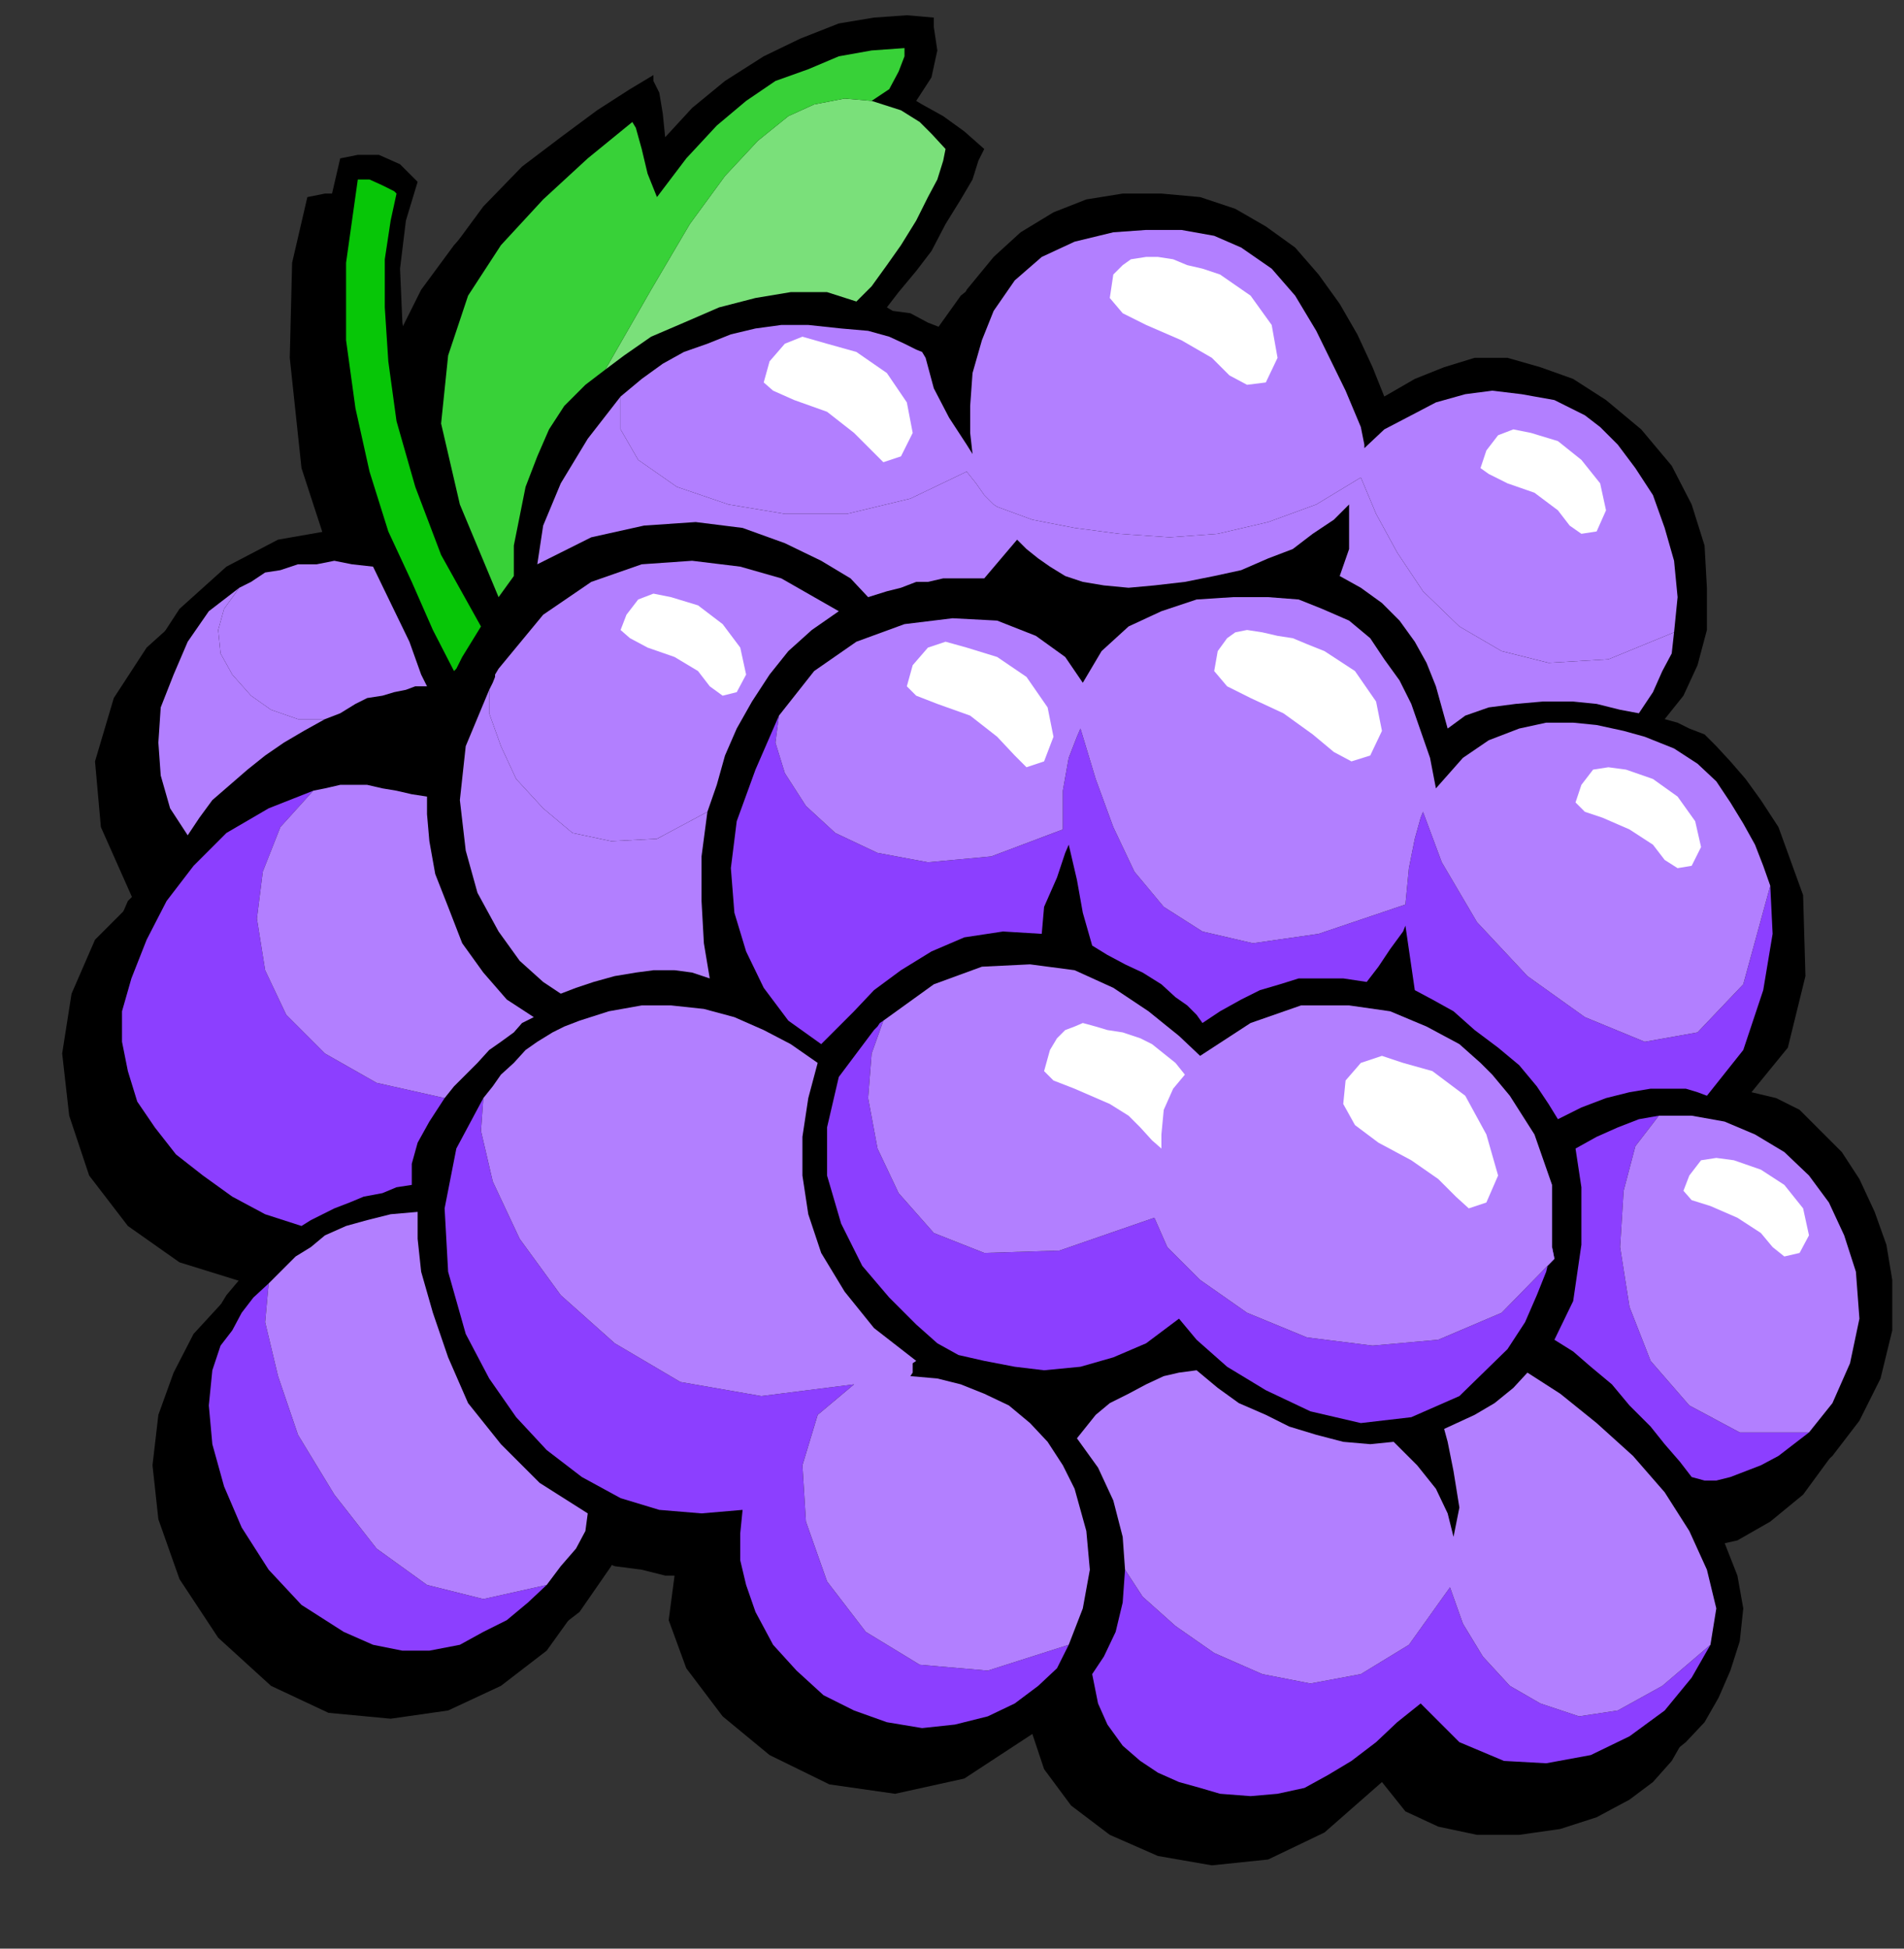 <?xml version="1.0" encoding="UTF-8" standalone="no"?>
<svg
   xmlns:ooo="http://xml.openoffice.org/svg/export"
   xmlns:dc="http://purl.org/dc/elements/1.1/"
   xmlns:cc="http://creativecommons.org/ns#"
   xmlns:rdf="http://www.w3.org/1999/02/22-rdf-syntax-ns#"
   xmlns:svg="http://www.w3.org/2000/svg"
   xmlns="http://www.w3.org/2000/svg"
   xmlns:sodipodi="http://sodipodi.sourceforge.net/DTD/sodipodi-0.dtd"
   xmlns:inkscape="http://www.inkscape.org/namespaces/inkscape"
   version="1.2"
   width="16.23mm"
   height="16.61mm"
   viewBox="0 0 1623 1661"
   preserveAspectRatio="xMidYMid"
   xml:space="preserve"
   id="svg134"
   sodipodi:docname="grapes6.svg"
   style="fill-rule:evenodd;stroke-width:28.222;stroke-linejoin:round"
   inkscape:version="0.92.5 (2060ec1f9f, 2020-04-08)"><rect x="0" y="0" width="1623" height="1661" fill="#333333" stroke="none"/><sodipodi:namedview
   pagecolor="#ffffff"
   bordercolor="#666666"
   borderopacity="1"
   objecttolerance="10"
   gridtolerance="10"
   guidetolerance="10"
   inkscape:pageopacity="0"
   inkscape:pageshadow="2"
   inkscape:window-width="664"
   inkscape:window-height="487"
   id="namedview136"
   showgrid="false"
   inkscape:zoom="0.2102413"
   inkscape:cx="30.689765"
   inkscape:cy="31.370077"
   inkscape:window-x="0"
   inkscape:window-y="0"
   inkscape:window-maximized="0"
   inkscape:current-layer="svg134" />
 <defs
   class="ClipPathGroup"
   id="defs8">
  <clipPath
   id="presentation_clip_path"
   clipPathUnits="userSpaceOnUse">
   <rect
   x="0"
   y="0"
   width="21000"
   height="29700"
   id="rect2" />
  </clipPath>
  <clipPath
   id="presentation_clip_path_shrink"
   clipPathUnits="userSpaceOnUse">
   <rect
   x="21"
   y="29"
   width="20958"
   height="29641"
   id="rect5" />
  </clipPath>
 </defs>
 <defs
   class="TextShapeIndex"
   id="defs12">
  <g
   ooo:slide="id1"
   ooo:id-list="id3"
   id="g10" />
 </defs>
 <defs
   class="EmbeddedBulletChars"
   id="defs44">
  <g
   id="bullet-char-template-57356"
   transform="matrix(4.8828125e-4,0,0,-4.8828125e-4,0,0)">
   <path
   d="M 580,1141 1163,571 580,0 -4,571 Z"
   id="path14"
   inkscape:connector-curvature="0" />
  </g>
  <g
   id="bullet-char-template-57354"
   transform="matrix(4.8828125e-4,0,0,-4.8828125e-4,0,0)">
   <path
   d="M 8,1128 H 1137 V 0 H 8 Z"
   id="path17"
   inkscape:connector-curvature="0" />
  </g>
  <g
   id="bullet-char-template-10146"
   transform="matrix(4.8828125e-4,0,0,-4.8828125e-4,0,0)">
   <path
   d="M 174,0 602,739 174,1481 1456,739 Z M 1358,739 309,1346 659,739 Z"
   id="path20"
   inkscape:connector-curvature="0" />
  </g>
  <g
   id="bullet-char-template-10132"
   transform="matrix(4.8828125e-4,0,0,-4.8828125e-4,0,0)">
   <path
   d="M 2015,739 1276,0 H 717 l 543,543 H 174 v 393 h 1086 l -543,545 h 557 z"
   id="path23"
   inkscape:connector-curvature="0" />
  </g>
  <g
   id="bullet-char-template-10007"
   transform="matrix(4.8828125e-4,0,0,-4.8828125e-4,0,0)">
   <path
   d="m 0,-2 c -7,16 -16,29 -25,39 l 381,530 c -94,256 -141,385 -141,387 0,25 13,38 40,38 9,0 21,-2 34,-5 21,4 42,12 65,25 l 27,-13 111,-251 280,301 64,-25 24,25 c 21,-10 41,-24 62,-43 C 886,937 835,863 770,784 769,783 710,716 594,584 L 774,223 c 0,-27 -21,-55 -63,-84 l 16,-20 C 717,90 699,76 672,76 641,76 570,178 457,381 L 164,-76 c -22,-34 -53,-51 -92,-51 -42,0 -63,17 -64,51 -7,9 -10,24 -10,44 0,9 1,19 2,30 z"
   id="path26"
   inkscape:connector-curvature="0" />
  </g>
  <g
   id="bullet-char-template-10004"
   transform="matrix(4.8828125e-4,0,0,-4.8828125e-4,0,0)">
   <path
   d="M 285,-33 C 182,-33 111,30 74,156 52,228 41,333 41,471 c 0,78 14,145 41,201 34,71 87,106 158,106 53,0 88,-31 106,-94 l 23,-176 c 8,-64 28,-97 59,-98 l 735,706 c 11,11 33,17 66,17 42,0 63,-15 63,-46 V 965 c 0,-36 -10,-64 -30,-84 L 442,47 C 390,-6 338,-33 285,-33 Z"
   id="path29"
   inkscape:connector-curvature="0" />
  </g>
  <g
   id="bullet-char-template-9679"
   transform="matrix(4.8828125e-4,0,0,-4.8828125e-4,0,0)">
   <path
   d="M 813,0 C 632,0 489,54 383,161 276,268 223,411 223,592 c 0,181 53,324 160,431 106,107 249,161 430,161 179,0 323,-54 432,-161 108,-107 162,-251 162,-431 0,-180 -54,-324 -162,-431 C 1136,54 992,0 813,0 Z"
   id="path32"
   inkscape:connector-curvature="0" />
  </g>
  <g
   id="bullet-char-template-8226"
   transform="matrix(4.8828125e-4,0,0,-4.8828125e-4,0,0)">
   <path
   d="m 346,457 c -73,0 -137,26 -191,78 -54,51 -81,114 -81,188 0,73 27,136 81,188 54,52 118,78 191,78 73,0 134,-26 185,-79 51,-51 77,-114 77,-187 0,-75 -25,-137 -76,-188 -50,-52 -112,-78 -186,-78 z"
   id="path35"
   inkscape:connector-curvature="0" />
  </g>
  <g
   id="bullet-char-template-8211"
   transform="matrix(4.8828125e-4,0,0,-4.8828125e-4,0,0)">
   <path
   d="M -4,459 H 1135 V 606 H -4 Z"
   id="path38"
   inkscape:connector-curvature="0" />
  </g>
  <g
   id="bullet-char-template-61548"
   transform="matrix(4.8828125e-4,0,0,-4.8828125e-4,0,0)">
   <path
   d="m 173,740 c 0,163 58,303 173,419 116,115 255,173 419,173 163,0 302,-58 418,-173 116,-116 174,-256 174,-419 0,-163 -58,-303 -174,-418 C 1067,206 928,148 765,148 601,148 462,206 346,322 231,437 173,577 173,740 Z"
   id="path41"
   inkscape:connector-curvature="0" />
  </g>
 </defs>
 <g
   id="g49"
   transform="translate(-9688,-14019)">
  <g
   id="id2"
   class="Master_Slide">
   <g
   id="bg-id2"
   class="Background" />
   <g
   id="bo-id2"
   class="BackgroundObjects" />
  </g>
 </g>
 <g
   class="SlideGroup"
   id="g132"
   transform="translate(-9688,-14019)">
  <g
   id="g130">
   <g
   id="container-id1">
    <g
   id="id1"
   class="Slide"
   clip-path="url(#presentation_clip_path)">
     <g
   class="Page"
   id="g126">
      <g
   class="Graphic"
   id="g124">
       <g
   id="id3">
        <rect
   class="BoundingBox"
   x="9688"
   y="14019"
   width="1623"
   height="1661"
   id="rect51"
   style="fill:none;stroke:none" />
        <path
   d="m 10037,14332 -6,-38 -2,-46 5,-41 10,-33 -15,-15 -18,-8 h -18 l -15,3 -13,56 -5,81 13,94 30,92 -38,-5 -40,7 -44,23 -40,36 -28,43 -16,54 5,56 28,63 -33,33 -20,46 -8,51 5,53 18,51 31,43 43,31 59,18 -23,18 -21,25 -20,33 -13,36 -5,43 8,46 18,51 33,50 45,41 49,23 53,5 49,-8 45,-20 39,-30 27,-39 13,-40 18,7 23,3 18,5 h 7 l -2,38 15,41 31,41 40,33 51,25 56,8 59,-13 56,-38 10,30 23,31 33,25 43,18 46,8 48,-5 48,-23 49,-44 20,26 28,13 33,7 h 36 l 35,-5 31,-10 28,-15 20,-16 16,-17 12,-21 10,-23 8,-25 3,-28 -5,-28 -11,-28 -20,-30 28,2 31,-8 28,-15 25,-23 23,-30 18,-36 10,-41 v -43 l -5,-30 -10,-28 -13,-28 -15,-23 -18,-18 -18,-18 -20,-10 -21,-5 31,-38 15,-61 -2,-69 -21,-58 -15,-23 -13,-18 -13,-15 -12,-13 -10,-10 -13,-5 -10,-5 -11,-3 16,-20 12,-26 8,-30 v -36 l -2,-36 -11,-35 -17,-33 -26,-31 -30,-25 -28,-18 -28,-10 -28,-8 h -28 l -26,8 -25,10 -26,15 -10,-25 -13,-28 -15,-26 -18,-25 -20,-23 -25,-18 -26,-15 -30,-10 -33,-3 h -33 l -31,5 -28,11 -28,17 -23,21 -23,28 -15,35 -18,-7 -15,-8 -15,-2 -5,-3 10,-13 15,-18 13,-17 12,-23 13,-21 10,-17 5,-16 5,-10 -17,-15 -18,-13 -18,-10 -5,-3 13,-20 5,-23 -3,-20 v -8 l -23,-2 -28,2 -30,5 -33,13 -31,15 -33,21 -28,23 -23,25 -2,-20 -3,-18 -5,-10 v -5 l -20,12 -28,18 -31,23 -33,25 -33,34 -28,38 -23,45 z"
   id="path53"
   inkscape:connector-curvature="0"
   style="fill:#000000;stroke:none" />
        <path
   d="m 10011,14365 -8,-38 v -46 l 6,-41 10,-33 -16,-15 -17,-8 h -21 l -15,3 -13,56 -2,81 10,94 30,92 -38,-5 -40,7 -44,23 -40,36 -28,43 -16,54 5,56 28,63 -33,33 -20,46 -8,51 6,53 17,51 33,43 44,31 58,18 -23,18 -23,25 -17,33 -13,36 -5,43 5,46 18,51 33,50 45,41 49,23 53,5 49,-7 45,-21 39,-30 28,-39 12,-40 18,7 23,3 20,5 h 8 l -5,38 15,41 31,41 40,33 51,25 56,8 59,-13 58,-38 10,30 23,31 33,25 41,18 46,8 48,-5 48,-23 49,-43 20,25 28,13 33,7 h 36 l 35,-5 31,-10 28,-15 20,-15 16,-18 12,-21 10,-22 8,-26 3,-28 -5,-28 -11,-28 -20,-30 28,2 31,-7 28,-16 28,-23 22,-30 16,-36 10,-40 v -44 l -5,-30 -10,-31 -11,-25 -15,-23 -18,-20 -20,-16 -20,-10 -21,-5 31,-38 15,-61 -2,-69 -21,-58 -13,-21 -15,-20 -13,-15 -10,-13 -12,-8 -11,-7 -10,-5 -10,-3 15,-20 10,-26 8,-30 3,-36 -5,-35 -11,-36 -17,-33 -26,-31 -30,-25 -28,-18 -28,-10 -28,-8 h -28 l -26,8 -25,10 -26,15 -10,-25 -13,-28 -15,-25 -18,-26 -20,-23 -25,-18 -26,-15 -30,-10 -33,-3 h -31 l -30,5 -31,11 -25,17 -26,21 -20,28 -18,35 -15,-7 -18,-8 -13,-2 -5,-3 10,-13 13,-17 13,-18 12,-23 13,-21 10,-17 5,-16 6,-10 -18,-15 -18,-13 -15,-10 -5,-2 12,-21 3,-23 v -20 -8 l -23,-2 -28,2 -31,5 -33,13 -33,15 -30,21 -28,23 -26,25 -2,-20 -3,-18 -5,-10 v -5 l -20,12 -28,18 -31,23 -33,26 -30,33 -28,38 -23,46 z"
   id="path55"
   inkscape:connector-curvature="0"
   style="fill:#000000;stroke:none" />
        <path
   d="m 9993,14172 h 10 l 11,5 10,5 2,2 -5,23 -5,33 v 41 l 3,46 7,51 16,56 22,58 34,61 -8,13 -8,13 -5,10 -2,2 -18,-35 -18,-41 -20,-43 -16,-51 -12,-54 -8,-58 v -66 z"
   id="path57"
   inkscape:connector-curvature="0"
   style="fill:#07c607;stroke:none" />
        <path
   d="m 10431,14105 -23,-2 -26,5 -22,10 -26,21 -28,30 -30,41 -33,56 -39,68 16,-12 23,-16 28,-12 30,-13 31,-8 30,-5 h 31 l 25,8 13,-13 13,-18 12,-17 13,-21 10,-20 8,-15 5,-16 2,-10 -12,-13 -10,-10 -16,-10 z"
   id="path59"
   inkscape:connector-curvature="0"
   style="fill:#7ae07a;stroke:none" />
        <path
   d="m 10204,14334 39,-68 33,-56 30,-41 28,-30 26,-21 22,-10 26,-5 23,2 15,-10 8,-15 5,-13 v -7 l -28,2 -28,5 -26,11 -28,10 -25,17 -25,21 -26,28 -25,33 -8,-20 -5,-21 -5,-18 -3,-5 -38,31 -38,35 -36,39 -28,43 -17,51 -6,58 16,69 33,79 13,-18 v -26 l 5,-25 5,-25 10,-26 10,-23 13,-20 18,-18 z"
   id="path61"
   inkscape:connector-curvature="0"
   style="fill:#38d138;stroke:none" />
        <path
   d="m 10599,15421 -10,20 -16,15 -20,15 -23,11 -28,7 -28,3 -30,-5 -28,-10 -26,-13 -23,-21 -20,-22 -15,-28 -8,-23 -5,-21 v -23 l 2,-20 -35,3 -36,-3 -33,-10 -33,-18 -30,-23 -26,-28 -23,-33 -20,-38 -15,-53 -3,-54 10,-51 23,-43 -2,28 10,43 23,49 35,48 46,41 56,33 69,12 79,-10 -31,26 -13,43 3,48 18,51 33,43 46,28 58,5 z"
   id="path63"
   inkscape:connector-curvature="0"
   style="fill:#8c3fff;stroke:none" />
        <path
   d="m 10154,15370 -16,15 -18,15 -20,10 -20,11 -26,5 h -23 l -25,-5 -25,-11 -36,-23 -28,-30 -23,-36 -15,-35 -10,-36 -3,-33 3,-30 7,-21 10,-13 8,-15 10,-13 13,-12 -3,33 11,46 17,50 31,51 36,46 43,31 48,12 z"
   id="path65"
   inkscape:connector-curvature="0"
   style="fill:#8c3fff;stroke:none" />
        <path
   d="m 10067,14955 -13,20 -10,18 -5,18 v 18 l -13,2 -12,5 -16,3 -12,5 -13,5 -10,5 -10,5 -8,5 -31,-10 -28,-15 -25,-18 -23,-18 -18,-23 -15,-22 -8,-26 -5,-25 v -26 l 8,-28 13,-33 17,-33 23,-30 28,-28 36,-21 38,-15 -28,31 -15,38 -5,40 7,44 18,38 33,33 44,25 z"
   id="path67"
   inkscape:connector-curvature="0"
   style="fill:#8c3fff;stroke:none" />
        <path
   d="m 11146,15421 -16,28 -23,28 -30,22 -33,16 -38,7 -36,-2 -38,-16 -33,-33 -20,16 -18,17 -21,16 -20,12 -20,11 -23,5 -23,2 -26,-2 -17,-5 -18,-5 -18,-8 -15,-10 -15,-13 -13,-18 -8,-18 -5,-25 10,-15 10,-21 6,-25 2,-28 15,23 28,25 33,23 41,18 41,8 43,-8 41,-25 35,-49 11,31 17,28 23,25 26,15 33,11 33,-5 38,-21 z"
   id="path69"
   inkscape:connector-curvature="0"
   style="fill:#8c3fff;stroke:none" />
        <path
   d="m 11011,15082 -5,21 -8,20 -10,23 -15,23 -41,40 -41,18 -43,5 -43,-10 -38,-18 -33,-20 -26,-23 -15,-18 -28,21 -28,12 -28,8 -31,3 -25,-3 -26,-5 -22,-5 -18,-10 -18,-16 -23,-23 -23,-27 -18,-36 -12,-41 v -41 l 10,-43 30,-40 3,-3 2,-3 v 0 l 3,-2 -10,28 -3,38 8,43 18,38 30,34 43,17 64,-2 81,-28 11,25 28,28 40,28 51,21 56,7 56,-5 54,-23 45,-46 z"
   id="path71"
   inkscape:connector-curvature="0"
   style="fill:#8c3fff;stroke:none" />
        <path
   d="m 11197,14774 -23,84 -39,41 -45,8 -51,-21 -49,-35 -43,-46 -30,-51 -16,-43 -2,5 -5,18 -5,25 -3,31 -74,25 -56,8 -43,-10 -33,-21 -25,-30 -18,-38 -15,-41 -13,-43 -3,7 -7,18 -5,28 v 33 l -61,23 -54,5 -43,-8 -36,-17 -25,-23 -18,-28 -8,-26 3,-23 -20,46 -16,44 -5,40 3,38 10,33 15,31 21,28 28,20 12,-12 16,-16 17,-18 23,-17 26,-16 28,-12 33,-5 33,2 2,-23 11,-25 7,-21 3,-7 7,30 5,28 6,21 2,7 13,8 15,8 15,7 16,10 12,11 10,7 8,8 5,7 15,-10 18,-10 16,-8 17,-5 16,-5 h 20 18 l 20,3 10,-13 10,-15 11,-15 2,-5 8,55 15,8 18,10 18,16 20,15 18,15 15,18 10,15 8,13 20,-10 21,-8 20,-5 18,-3 h 15 15 l 10,3 8,3 31,-39 17,-51 8,-48 z"
   id="path73"
   inkscape:connector-curvature="0"
   style="fill:#8c3fff;stroke:none" />
        <path
   d="m 11230,15240 -13,10 -13,10 -15,8 -13,5 -13,5 -12,3 h -10 l -11,-3 -10,-13 -13,-15 -12,-15 -18,-18 -15,-18 -18,-15 -15,-13 -16,-10 16,-33 7,-48 v -49 l -5,-33 18,-10 18,-8 18,-7 17,-3 -20,26 -10,38 -3,48 8,51 18,46 33,38 43,23 z"
   id="path75"
   inkscape:connector-curvature="0"
   style="fill:#8c3fff;stroke:none" />
        <path
   d="m 10848,14426 13,31 18,33 22,33 31,30 36,21 40,10 51,-3 56,-23 -2,18 -8,15 -8,18 -12,18 -16,-3 -20,-5 -20,-2 h -26 l -23,2 -23,3 -20,7 -15,11 -5,-18 -5,-18 -8,-20 -10,-18 -13,-18 -15,-15 -18,-13 -18,-10 8,-23 v -20 -13 -5 l -13,13 -18,12 -17,13 -21,8 -23,10 -23,5 -25,5 -26,3 -22,2 -21,-2 -18,-3 -15,-5 -13,-8 -10,-7 -10,-8 -8,-8 -28,33 h -12 -13 -10 l -13,3 h -10 l -13,5 -12,3 -16,5 -15,-16 -25,-15 -31,-15 -36,-13 -40,-5 -44,3 -45,10 -46,23 5,-33 15,-36 23,-38 28,-36 v 28 l 15,26 33,23 44,15 48,8 h 53 l 54,-13 48,-23 8,10 7,10 8,8 3,2 30,11 36,7 38,5 43,3 41,-3 43,-10 41,-15 z"
   id="path77"
   inkscape:connector-curvature="0"
   style="fill:#b27fff;stroke:none" />
        <path
   d="m 10291,14711 -5,38 v 38 l 2,36 5,30 -15,-5 -15,-2 h -18 l -15,2 -18,3 -18,5 -15,5 -13,5 -15,-10 -20,-18 -18,-25 -18,-33 -10,-36 -5,-43 5,-46 20,-48 v 20 l 10,28 13,28 23,25 25,21 33,7 39,-2 z"
   id="path79"
   inkscape:connector-curvature="0"
   style="fill:#b27fff;stroke:none" />
        <path
   d="m 9965,14632 -18,10 -17,10 -16,11 -15,12 -15,13 -15,13 -11,15 -10,15 -15,-23 -8,-28 -2,-28 2,-30 11,-28 12,-28 18,-26 26,-20 -13,18 -5,18 2,20 10,18 16,18 17,12 23,8 z"
   id="path81"
   inkscape:connector-curvature="0"
   style="fill:#b27fff;stroke:none" />
        <path
   d="m 10464,15192 23,2 20,5 20,8 21,10 18,15 15,16 13,20 10,20 10,36 3,33 -6,33 -12,31 -69,22 -58,-5 -46,-28 -33,-43 -18,-51 -3,-48 13,-43 31,-26 -79,10 -69,-12 -56,-33 -46,-41 -35,-48 -23,-49 -10,-43 2,-28 8,-10 7,-10 11,-10 10,-11 10,-7 13,-8 10,-5 13,-5 25,-8 28,-5 h 25 l 28,3 26,7 25,11 23,12 23,16 -8,30 -5,33 v 33 l 5,33 11,33 20,33 25,31 36,28 -3,2 v 3 5 z"
   id="path83"
   inkscape:connector-curvature="0"
   style="fill:#b27fff;stroke:none" />
        <path
   d="m 10154,15370 12,-16 13,-15 8,-15 2,-15 -41,-26 -33,-33 -28,-35 -17,-39 -13,-38 -10,-35 -3,-28 v -23 l -23,2 -20,5 -18,5 -18,8 -12,10 -13,8 -13,13 -10,10 -3,33 11,46 17,50 31,51 36,46 43,31 48,12 z"
   id="path85"
   inkscape:connector-curvature="0"
   style="fill:#b27fff;stroke:none" />
        <path
   d="m 10067,14955 8,-10 10,-10 10,-10 10,-11 10,-7 11,-8 7,-8 10,-5 -23,-15 -20,-23 -18,-25 -12,-31 -11,-28 -5,-28 -2,-23 v -15 l -13,-2 -13,-3 -12,-2 -13,-3 h -13 -10 l -13,3 -10,2 -28,31 -15,38 -5,40 7,44 18,38 33,33 44,25 z"
   id="path87"
   inkscape:connector-curvature="0"
   style="fill:#b27fff;stroke:none" />
        <path
   d="m 11146,15421 5,-31 -8,-33 -15,-33 -21,-33 -27,-31 -31,-28 -31,-25 -28,-18 -12,13 -16,13 -17,10 -26,12 3,11 5,25 5,31 -5,25 -5,-20 -10,-21 -16,-20 -20,-20 -20,2 -23,-2 -23,-6 -23,-7 -20,-10 -23,-10 -18,-13 -18,-15 -15,2 -13,3 -15,7 -15,8 -16,8 -12,10 -8,10 -8,10 18,25 13,28 8,31 2,28 15,23 28,25 33,23 41,18 41,8 43,-8 41,-25 35,-49 11,31 17,28 23,25 26,15 33,11 33,-5 38,-21 z"
   id="path89"
   inkscape:connector-curvature="0"
   style="fill:#b27fff;stroke:none" />
        <path
   d="m 11011,15082 v -53 l -15,-43 -21,-33 -15,-18 -10,-10 -18,-16 -28,-15 -31,-13 -35,-5 h -41 l -43,15 -43,28 -18,-17 -26,-21 -30,-20 -33,-15 -38,-5 -41,2 -41,15 -43,31 -10,28 -3,38 8,43 18,38 30,34 43,17 64,-2 81,-28 11,25 28,28 40,28 51,21 56,7 56,-5 54,-23 45,-46 z"
   id="path91"
   inkscape:connector-curvature="0"
   style="fill:#b27fff;stroke:none" />
        <path
   d="m 11197,14774 -6,-17 -7,-18 -10,-18 -11,-18 -12,-18 -16,-15 -20,-13 -25,-10 -18,-5 -23,-5 -20,-2 h -23 l -23,5 -26,10 -22,15 -23,26 -5,-26 -8,-23 -8,-23 -10,-20 -13,-18 -12,-18 -18,-15 -23,-10 -20,-8 -26,-2 h -30 l -31,2 -30,10 -28,13 -23,21 -16,27 -15,-22 -25,-18 -33,-13 -38,-2 -41,5 -41,15 -36,25 -30,38 -3,23 8,26 18,28 25,23 36,17 43,8 54,-5 61,-23 v -33 l 5,-28 7,-18 3,-7 13,43 15,41 18,38 25,30 33,21 43,10 56,-8 74,-25 3,-31 5,-25 5,-18 2,-5 16,43 30,51 43,46 49,35 51,21 45,-8 39,-41 z"
   id="path93"
   inkscape:connector-curvature="0"
   style="fill:#b27fff;stroke:none" />
        <path
   d="m 11230,15240 20,-25 15,-34 8,-38 -3,-40 -10,-31 -13,-28 -17,-23 -21,-20 -25,-15 -26,-11 -28,-5 h -28 l -20,26 -10,38 -3,48 8,51 18,46 33,38 43,23 z"
   id="path95"
   inkscape:connector-curvature="0"
   style="fill:#b27fff;stroke:none" />
        <path
   d="m 10291,14711 8,-23 7,-25 10,-23 13,-23 15,-23 16,-20 20,-18 23,-16 -21,-12 -28,-16 -35,-10 -41,-5 -43,3 -43,15 -41,28 -38,46 -3,5 v 2 l -2,5 -3,6 v 20 l 10,28 13,28 23,25 25,21 33,7 39,-2 z"
   id="path97"
   inkscape:connector-curvature="0"
   style="fill:#b27fff;stroke:none" />
        <path
   d="m 9965,14632 13,-5 13,-8 10,-5 13,-2 10,-3 10,-2 8,-3 h 10 l -5,-10 -10,-28 -16,-33 -15,-31 -18,-2 -15,-3 -15,3 h -16 l -15,5 -13,2 -12,8 -10,5 -13,18 -5,18 2,20 10,18 16,18 17,12 23,8 z"
   id="path99"
   inkscape:connector-curvature="0"
   style="fill:#b27fff;stroke:none" />
        <path
   d="m 11115,14558 3,-30 -3,-31 -8,-28 -10,-28 -15,-23 -15,-20 -15,-15 -13,-10 -26,-13 -28,-5 -25,-3 -23,3 -25,7 -21,11 -23,12 -17,16 v -3 l -3,-15 -13,-31 -25,-51 -18,-30 -20,-23 -26,-18 -23,-10 -28,-5 h -30 l -28,2 -33,8 -28,13 -23,20 -18,26 -10,25 -8,28 -2,28 v 23 l 2,18 -5,-8 -15,-23 -13,-25 -7,-26 v 0 l -3,-5 -5,-2 -10,-5 -13,-6 -18,-5 -23,-2 -28,-3 h -23 l -22,3 -21,5 -20,8 -20,7 -18,10 -18,13 -18,15 v 28 l 15,26 33,23 44,15 48,8 h 53 l 54,-13 48,-23 8,10 7,10 8,8 3,2 30,11 36,7 38,5 43,3 41,-3 43,-10 41,-15 38,-23 13,31 18,33 22,33 31,30 36,21 40,10 51,-3 z"
   id="path101"
   inkscape:connector-curvature="0"
   style="fill:#b27fff;stroke:none" />
        <path
   d="m 10637,14253 -3,20 11,13 20,10 30,13 26,15 15,15 15,8 16,-2 10,-21 -5,-28 -18,-25 -26,-18 -15,-5 -13,-3 -12,-5 -13,-2 h -10 l -13,2 -7,5 z"
   id="path103"
   inkscape:connector-curvature="0"
   style="fill:#ffffff;stroke:none" />
        <path
   d="m 10726,14574 -3,17 11,13 20,10 28,13 25,18 18,15 15,8 16,-5 10,-21 -5,-25 -18,-26 -26,-17 -15,-6 -12,-5 -13,-2 -13,-3 -13,-2 -10,2 -7,5 z"
   id="path105"
   inkscape:connector-curvature="0"
   style="fill:#ffffff;stroke:none" />
        <path
   d="m 10466,14586 -5,18 8,8 18,7 28,10 23,18 15,16 10,10 15,-5 8,-21 -5,-25 -18,-26 -25,-17 -26,-8 -18,-5 -15,5 z"
   id="path107"
   inkscape:connector-curvature="0"
   style="fill:#ffffff;stroke:none" />
        <path
   d="m 10344,14327 -5,18 8,7 18,8 28,10 23,18 15,15 10,10 15,-5 10,-20 -5,-26 -17,-25 -26,-18 -25,-7 -21,-6 -15,6 z"
   id="path109"
   inkscape:connector-curvature="0"
   style="fill:#ffffff;stroke:none" />
        <path
   d="m 10835,14940 -2,20 10,18 20,15 28,15 23,16 15,15 11,10 15,-5 10,-23 -10,-35 -18,-33 -28,-21 -25,-7 -18,-6 -18,6 z"
   id="path111"
   inkscape:connector-curvature="0"
   style="fill:#ffffff;stroke:none" />
        <path
   d="m 11036,14688 -5,15 8,8 15,5 23,10 20,13 10,13 11,7 12,-2 8,-16 -5,-22 -15,-21 -21,-15 -23,-8 -15,-2 -13,2 z"
   id="path113"
   inkscape:connector-curvature="0"
   style="fill:#ffffff;stroke:none" />
        <path
   d="m 10222,14543 -5,13 8,7 15,8 23,8 20,12 10,13 11,8 12,-3 8,-15 -5,-23 -15,-20 -21,-16 -23,-7 -15,-3 -13,5 z"
   id="path115"
   inkscape:connector-curvature="0"
   style="fill:#ffffff;stroke:none" />
        <path
   d="m 10955,14403 -5,15 7,5 16,8 23,8 20,15 10,13 10,7 13,-2 8,-18 -5,-23 -16,-20 -20,-16 -23,-7 -15,-3 -13,5 z"
   id="path117"
   inkscape:connector-curvature="0"
   style="fill:#ffffff;stroke:none" />
        <path
   d="m 11128,15021 -5,13 7,8 16,5 23,10 20,13 10,12 10,8 13,-3 8,-15 -5,-23 -16,-20 -20,-13 -23,-8 -15,-2 -13,2 z"
   id="path119"
   inkscape:connector-curvature="0"
   style="fill:#ffffff;stroke:none" />
        <path
   d="m 10678,14998 -8,-7 -10,-11 -10,-10 -16,-10 -30,-13 -18,-7 -8,-8 5,-18 6,-10 7,-7 8,-3 7,-3 11,3 10,3 13,2 15,5 10,5 10,8 10,8 8,10 -10,12 -8,18 -2,21 z"
   id="path121"
   inkscape:connector-curvature="0"
   style="fill:#ffffff;stroke:none" />
       </g>
      </g>
     </g>
    </g>
   </g>
  </g>
 </g>
</svg>
